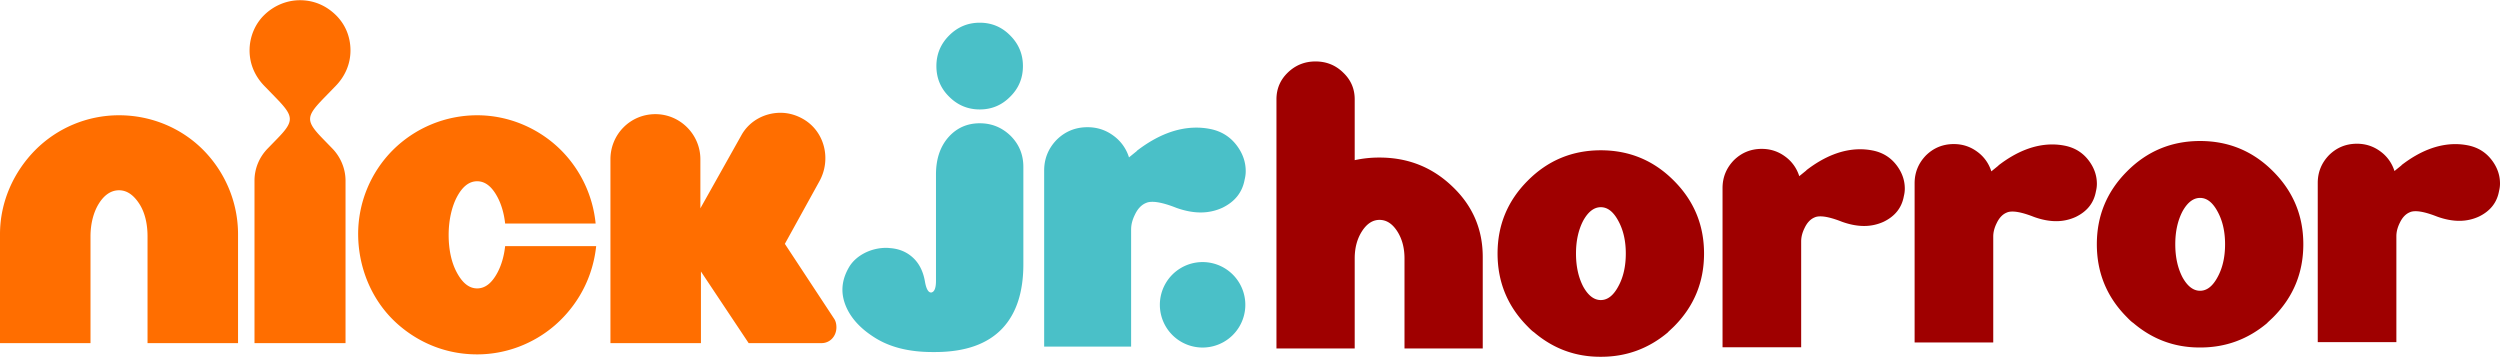 <svg height="357" viewBox="0 0 442.521 63.113" width="2500" xmlns="http://www.w3.org/2000/svg"><g stroke-miterlimit="10"><path d="m239.794 28.309a20.26 20.26 0 0 1 4.39-.46c5.06 0 9.37 1.719 12.932 5.156 3.562 3.393 5.343 7.542 5.343 12.446v16.19h-13.85v-15.927c0-1.883-.431-3.492-1.294-4.828-.862-1.335-1.905-2.003-3.13-2.003-1.203 0-2.235.668-3.097 2.003-.862 1.336-1.294 2.945-1.294 4.828v15.926h-13.85v-44.103c0-1.86.669-3.437 2.008-4.729 1.36-1.313 2.994-1.97 4.9-1.97 1.929 0 3.562.657 4.9 1.97 1.362 1.292 2.042 2.868 2.042 4.73zm46.658 22.348c.885-1.61 1.328-3.55 1.328-5.82 0-2.245-.443-4.174-1.328-5.785-.862-1.61-1.894-2.416-3.097-2.416-1.202 0-2.246.806-3.13 2.416-.84 1.634-1.26 3.562-1.26 5.786 0 2.246.42 4.186 1.26 5.82.884 1.61 1.928 2.415 3.13 2.415s2.235-.805 3.097-2.416zm9.835-18.717c3.562 3.562 5.343 7.861 5.343 12.898 0 5.06-1.78 9.37-5.343 12.932-.113.113-.329.317-.646.612-.273.25-.409.386-.409.409-3.425 2.88-7.362 4.322-11.809 4.322h-.17c-4.424 0-8.337-1.452-11.74-4.356-.227-.137-.59-.466-1.09-.987-3.561-3.562-5.342-7.873-5.342-12.932 0-5.037 1.78-9.336 5.342-12.898 3.562-3.585 7.873-5.377 12.932-5.377 5.06 0 9.37 1.792 12.932 5.377zm8.617 29.494v-28.178c0-1.906.669-3.55 2.007-4.935 1.362-1.338 3.007-2.008 4.935-2.008 1.543 0 2.927.454 4.152 1.362a6.734 6.734 0 0 1 2.484 3.47l1.26-1.02v-.034c3.22-2.473 6.397-3.71 9.528-3.71.726 0 1.44.069 2.144.205 1.906.363 3.403 1.327 4.492 2.892.84 1.203 1.26 2.496 1.26 3.88 0 .431-.057.873-.17 1.327-.364 2.042-1.555 3.55-3.574 4.526a8.233 8.233 0 0 1 -3.471.749c-1.225 0-2.53-.25-3.914-.749-1.61-.635-2.881-.953-3.811-.953-.409 0-.738.057-.987.17-.749.296-1.35.92-1.804 1.872-.408.817-.613 1.611-.613 2.383v18.75zm33.999-.851v-28.178c0-1.906.67-3.55 2.008-4.935 1.361-1.338 3.006-2.008 4.935-2.008 1.542 0 2.926.454 4.151 1.362a6.734 6.734 0 0 1 2.485 3.47l1.259-1.02v-.034c3.221-2.473 6.398-3.71 9.529-3.71.726 0 1.44.068 2.144.205 1.905.363 3.403 1.327 4.492 2.892.84 1.203 1.259 2.496 1.259 3.88 0 .43-.057.873-.17 1.327-.363 2.042-1.554 3.55-3.574 4.526a8.233 8.233 0 0 1 -3.47.749c-1.226 0-2.53-.25-3.914-.749-1.611-.635-2.882-.953-3.812-.953-.408 0-.737.057-.987.17-.749.295-1.35.92-1.803 1.872-.409.817-.613 1.611-.613 2.382v18.752zm53.627-11.569c.884-1.61 1.326-3.55 1.326-5.82 0-2.245-.442-4.174-1.327-5.785-.862-1.61-1.894-2.416-3.097-2.416-1.202 0-2.246.805-3.13 2.416-.84 1.634-1.26 3.562-1.26 5.786 0 2.246.42 4.185 1.26 5.819.884 1.61 1.928 2.416 3.13 2.416s2.235-.805 3.097-2.416zm9.834-18.717c3.562 3.562 5.343 7.86 5.343 12.898 0 5.059-1.78 9.37-5.343 12.931-.113.114-.329.318-.646.613-.273.25-.409.386-.409.408-3.426 2.882-7.362 4.322-11.809 4.322h-.17c-4.424 0-8.338-1.452-11.74-4.356-.228-.136-.59-.465-1.09-.986-3.562-3.562-5.343-7.873-5.343-12.932 0-5.037 1.781-9.336 5.343-12.898 3.562-3.585 7.873-5.377 12.932-5.377 5.06 0 9.37 1.792 12.932 5.377zm7.896 30.227v-28.178c0-1.906.668-3.55 2.007-4.935 1.361-1.338 3.006-2.008 4.934-2.008 1.543 0 2.927.454 4.152 1.362a6.734 6.734 0 0 1 2.485 3.47l1.259-1.02v-.034c3.221-2.473 6.398-3.71 9.528-3.71.726 0 1.441.068 2.144.205 1.906.363 3.404 1.327 4.493 2.892.839 1.203 1.259 2.496 1.259 3.88 0 .43-.057.873-.17 1.327-.363 2.042-1.555 3.55-3.574 4.526a8.233 8.233 0 0 1 -3.47.749c-1.226 0-2.53-.25-3.915-.749-1.61-.635-2.88-.953-3.811-.953-.408 0-.737.057-.987.17-.749.295-1.35.92-1.804 1.872-.408.817-.612 1.611-.612 2.382v18.752z" fill="#9f0000" stroke-width=".512"/><path d="m142.227 21.064c3.776 2.214 4.943 7.128 2.816 10.981l-6.117 11.08 8.738 13.276c.294.447.388.998.388 1.497 0 1.597-1.157 2.796-2.62 2.796h-12.913l-8.446-12.677v12.677h-16.019v-32.542c0-4.393 3.495-7.986 7.96-7.986 4.37 0 7.96 3.593 7.96 7.986v8.684l7.282-12.977c1.481-2.64 4.356-4.036 7.198-3.929 1.293.05 2.58.435 3.773 1.134zm-121.161-.7c5.825 0 11.117 2.344 14.855 6.089 3.835 3.842 6.214 9.184 6.214 14.974v19.266h-16.02v-18.867c0-2.296-.485-4.291-1.455-5.789-.971-1.497-2.137-2.396-3.593-2.396s-2.656.877-3.592 2.396c-.91 1.476-1.456 3.493-1.456 5.79v18.866h-16.019v-19.266c0-5.79 2.452-11.055 6.214-14.873a20.908 20.908 0 0 1 14.852-6.19zm78.251 6.19a21.332 21.332 0 0 1 6.115 12.977h-16.018c-.195-1.796-.67-3.4-1.36-4.692-.961-1.802-2.135-2.794-3.591-2.794-1.457 0-2.638.988-3.592 2.794-.891 1.688-1.456 4.094-1.456 6.689s.485 4.89 1.456 6.687c.97 1.797 2.135 2.796 3.592 2.796 1.456 0 2.63-.993 3.591-2.796.69-1.292 1.165-2.894 1.36-4.69h16.115c-.777 7.187-4.676 11.759-7.378 14.074-3.706 3.175-8.543 5.09-13.688 5.09-6.99 0-12.046-3.286-14.952-6.187-3.792-3.787-6.066-9.185-6.115-14.974a21.056 21.056 0 0 1 6.115-14.974 21.167 21.167 0 0 1 14.952-6.19c5.728 0 11.065 2.4 14.854 6.19zm-46.213-26.554c2.524 0 4.66 1 6.31 2.597s2.623 3.792 2.623 6.288c0 2.495-1.021 4.643-2.622 6.29l-1.942 1.996c-3.251 3.343-3.492 4.09-.387 7.286l1.746 1.797c1.407 1.448 2.33 3.494 2.33 5.69v28.75h-16.114v-28.75c0-2.196.875-4.192 2.33-5.69l1.747-1.797c3.056-3.145 2.863-3.943-.389-7.286l-1.941-1.997c-1.602-1.646-2.62-3.794-2.62-6.29 0-2.395.97-4.69 2.62-6.287 1.649-1.597 3.882-2.597 6.309-2.597z" fill="#ff6e00" stroke-width=".422"/><g fill="#4ac0c8"><path d="m178.81 6.237c1.506 1.506 2.257 3.312 2.257 5.42 0 2.132-.751 3.94-2.257 5.42-1.48 1.505-3.275 2.256-5.382 2.256s-3.914-.751-5.42-2.257c-1.505-1.48-2.258-3.287-2.258-5.42 0-2.107.753-3.913 2.258-5.419 1.506-1.505 3.312-2.258 5.42-2.258 2.107 0 3.902.753 5.382 2.258zm.074 17.763c1.506 1.505 2.259 3.337 2.259 5.495v17.237c0 4.918-1.23 8.693-3.689 11.328-2.634 2.81-6.623 4.215-11.967 4.215h-.451c-4.215 0-7.678-.891-10.388-2.673-2.383-1.53-4.014-3.325-4.892-5.382-.427-1.004-.64-1.994-.64-2.973 0-1.33.389-2.66 1.167-3.99.652-1.103 1.656-1.981 3.011-2.633a8.432 8.432 0 0 1 3.537-.79c.226 0 .439.012.64.037 1.555.1 2.874.614 3.952 1.542 1.205 1.029 1.97 2.486 2.296 4.367.226 1.305.59 1.957 1.091 1.957h.037c.552-.1.829-.79.829-2.07v-18.817c0-2.76.751-4.98 2.256-6.66 1.456-1.606 3.288-2.409 5.496-2.409 2.107 0 3.926.74 5.456 2.22z" stroke-width="1.935"/><path d="m184.825 61.314v-31.16c0-2.108.74-3.927 2.22-5.457 1.506-1.48 3.325-2.22 5.457-2.22 1.706 0 3.237.5 4.592 1.505a7.447 7.447 0 0 1 2.747 3.838l1.392-1.129v-.037c3.563-2.735 7.076-4.103 10.538-4.103.803 0 1.593.076 2.37.226 2.108.402 3.764 1.468 4.968 3.2.929 1.329 1.393 2.759 1.393 4.29 0 .476-.063.965-.188 1.467-.402 2.258-1.719 3.927-3.952 5.006a9.104 9.104 0 0 1 -3.838.827c-1.355 0-2.798-.276-4.328-.827-1.782-.703-3.187-1.054-4.215-1.054-.452 0-.816.062-1.092.188-.828.326-1.493 1.016-1.994 2.07-.452.903-.678 1.781-.678 2.634v20.737z" stroke-width=".512"/><path d="m205.305 53.914a7.564 7.564 0 1 1 15.128 0 7.564 7.564 0 0 1 -15.128 0z" stroke-width=".5"/></g></g></svg>